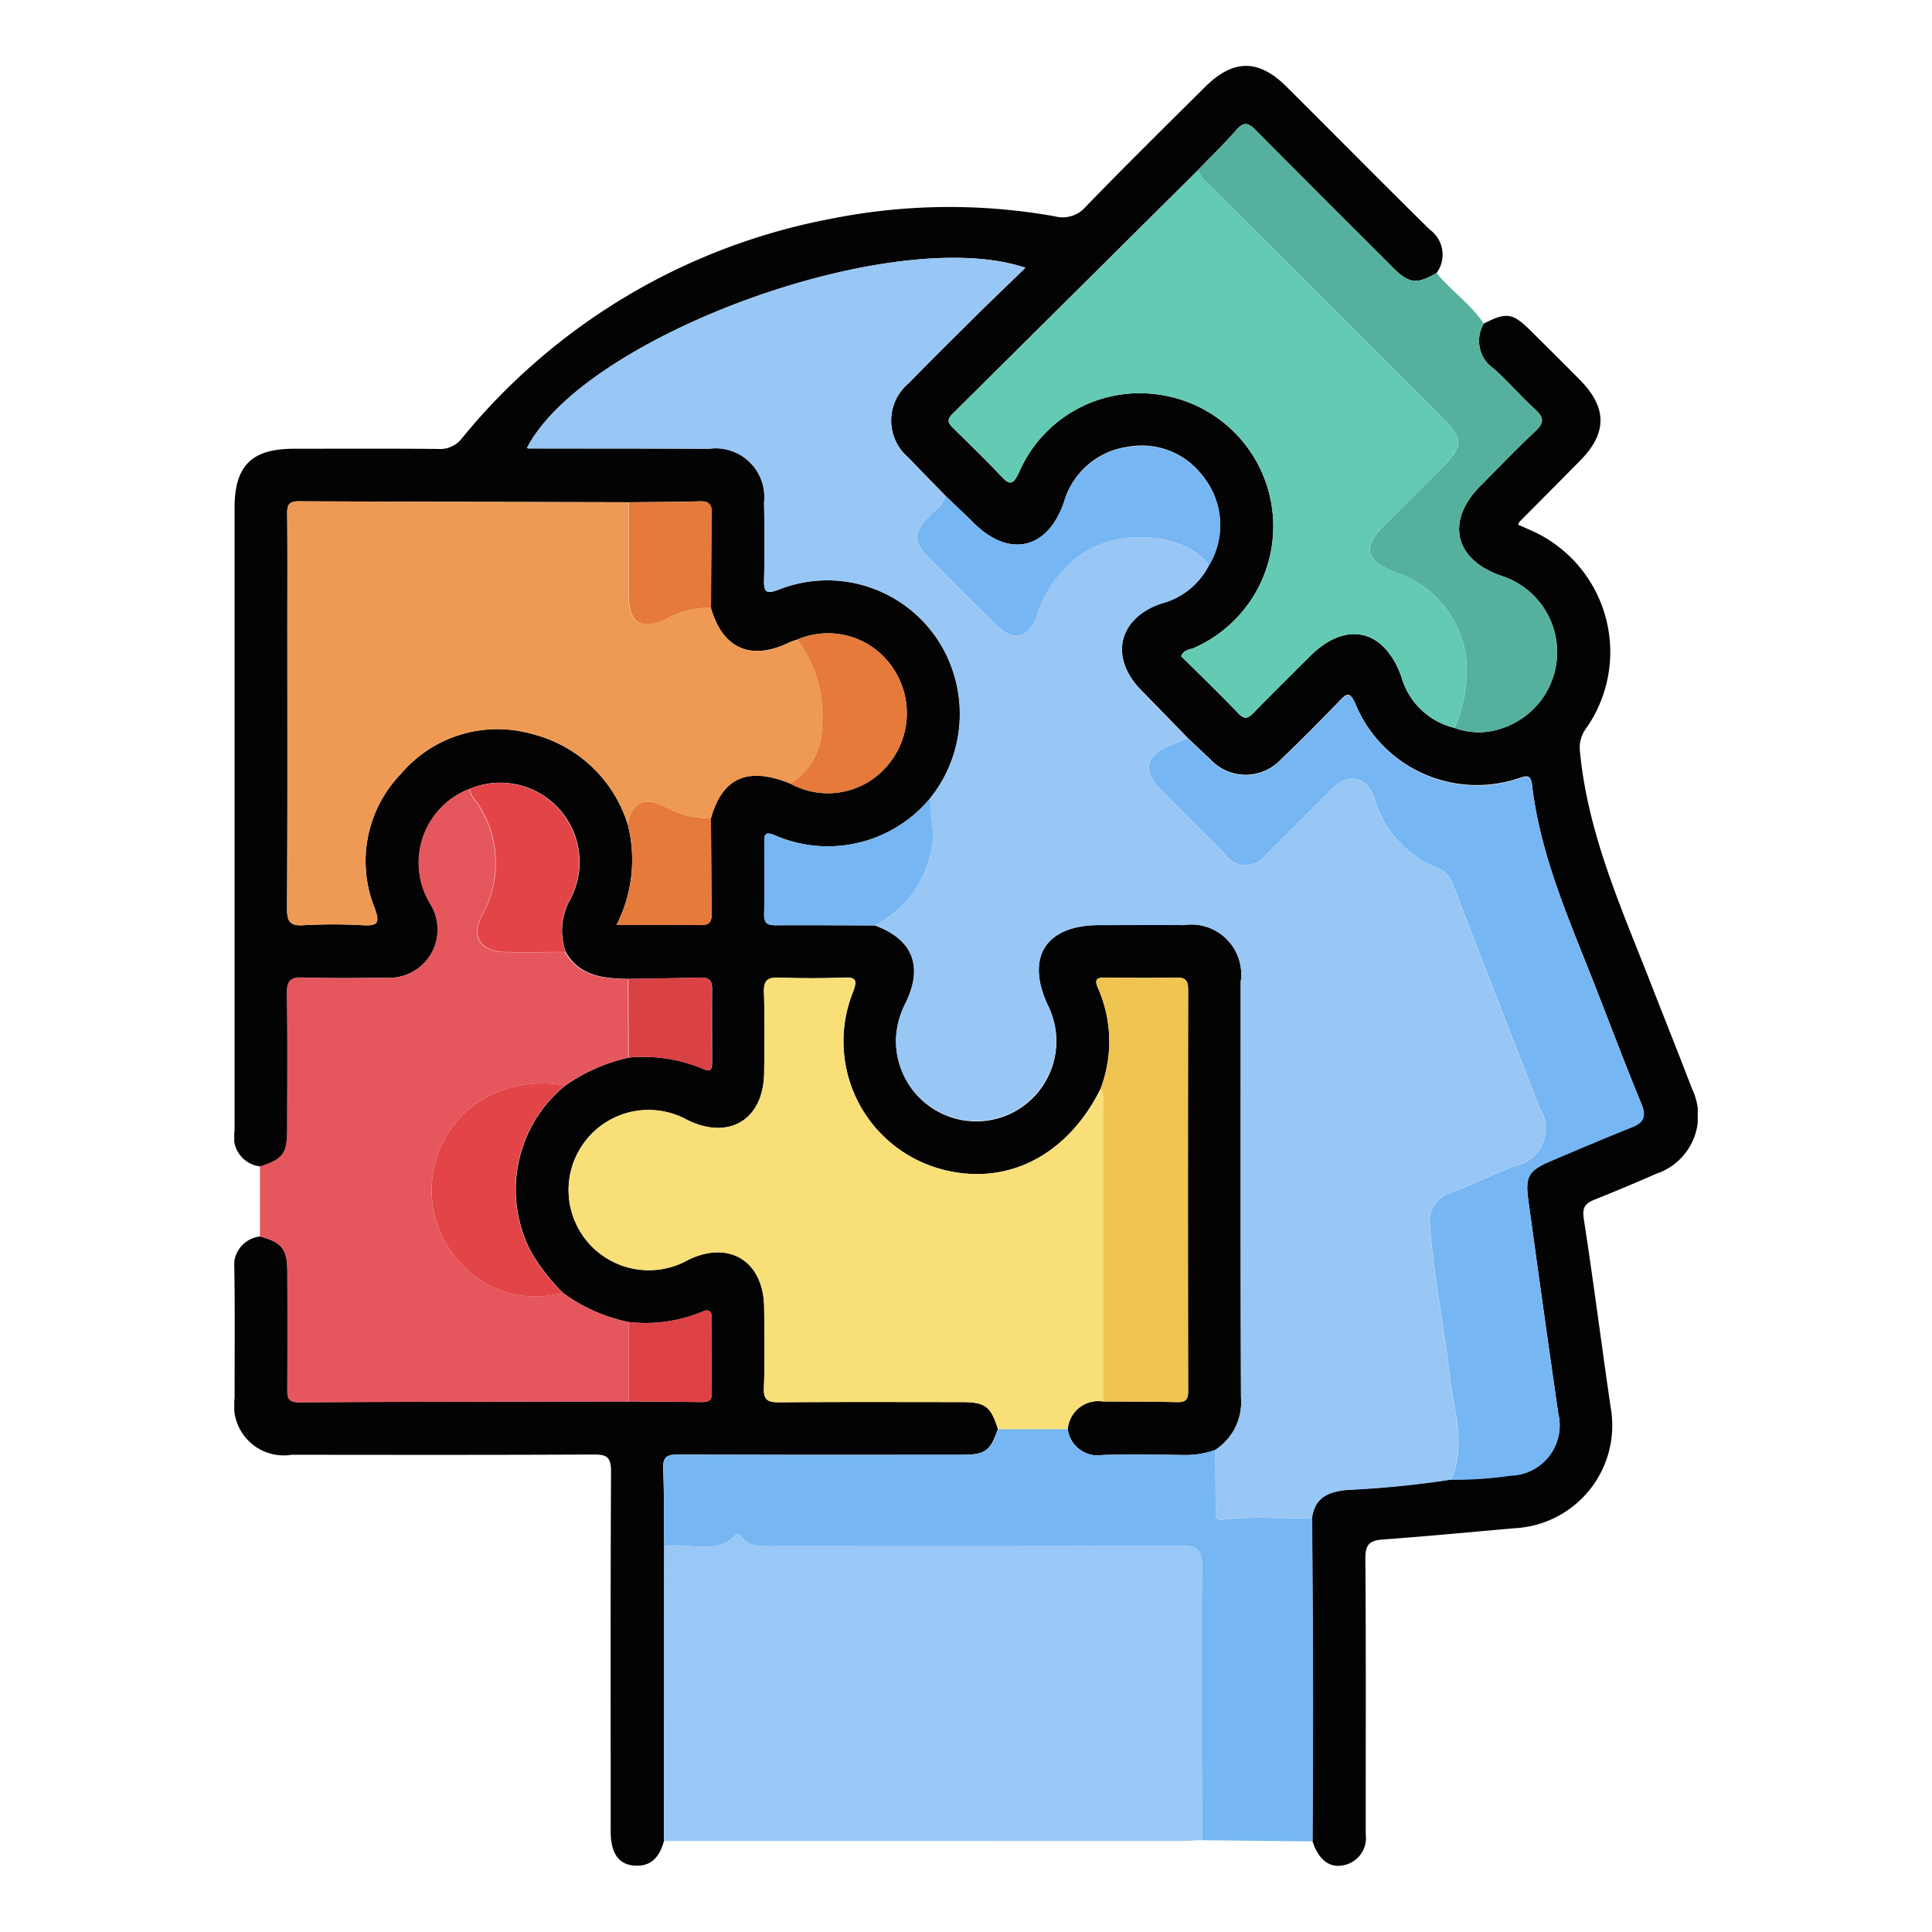 <svg xmlns="http://www.w3.org/2000/svg" xmlns:xlink="http://www.w3.org/1999/xlink" width="85" height="85" viewBox="0 0 85 85">
  <defs>
    <clipPath id="clip-path">
      <rect id="Rectángulo_313012" data-name="Rectángulo 313012" width="64.386" height="79.203" fill="none"/>
    </clipPath>
  </defs>
  <g id="Grupo_996302" data-name="Grupo 996302" transform="translate(-1335 -6589)">
    <rect id="Rectángulo_309092" data-name="Rectángulo 309092" width="85" height="85" transform="translate(1335 6589)" fill="none"/>
    <g id="Grupo_996332" data-name="Grupo 996332" transform="translate(1345.307 6591.899)">
      <g id="Grupo_996331" data-name="Grupo 996331" clip-path="url(#clip-path)">
        <path id="Trazado_660417" data-name="Trazado 660417" d="M1.142,48.419a1.3,1.3,0,0,1-1.13-1.562c0-.051,0-.1,0-.155q0-13.621,0-27.241c0-1.869.747-2.616,2.61-2.617,2.113,0,4.227-.012,6.34.009a1.206,1.206,0,0,0,1.053-.468,27.548,27.548,0,0,1,16.25-9.661A26.441,26.441,0,0,1,36.1,6.618,1.336,1.336,0,0,0,37.457,6.2C39.179,4.42,40.942,2.684,42.7.938,43.944-.306,45.063-.313,46.3.92c2.1,2.091,4.182,4.2,6.294,6.281a1.359,1.359,0,0,1,.3,1.914c-.9.509-1.206.471-1.956-.277-2-2-4.01-4-6-6.013-.327-.332-.526-.376-.85-.007-.542.616-1.133,1.189-1.7,1.78q-5.4,5.364-10.8,10.723c-.27.268-.157.421.051.625.68.668,1.365,1.331,2.02,2.023.382.4.568.6.881-.121a5.78,5.78,0,0,1,6.022-3.4A5.85,5.85,0,0,1,42.241,25.6c-.193.089-.465.068-.582.373.83.824,1.687,1.642,2.5,2.5.309.326.47.214.717-.042.808-.831,1.634-1.645,2.455-2.463,1.587-1.581,3.268-1.195,4.019.916a3.205,3.205,0,0,0,2.336,2.241,3.058,3.058,0,0,0,2.108.01,3.525,3.525,0,0,0-.046-6.7c-2.072-.715-2.465-2.407-.919-3.963.8-.8,1.581-1.625,2.411-2.4.41-.38.374-.616-.018-.971-.629-.57-1.18-1.226-1.816-1.787a1.478,1.478,0,0,1-.429-1.982c1.018-.51,1.266-.47,2.087.347.713.708,1.426,1.415,2.132,2.129,1.21,1.223,1.215,2.343.019,3.556-.886.9-1.777,1.791-2.665,2.687a.726.726,0,0,0-.063.135l.508.225a5.849,5.849,0,0,1,2.515,8.687,1.435,1.435,0,0,0-.308,1.041c.335,3.595,1.794,6.838,3.083,10.136.616,1.578,1.246,3.151,1.852,4.732a2.7,2.7,0,0,1-1.566,3.731c-.894.39-1.792.772-2.7,1.132-.4.161-.58.322-.5.838.428,2.771.781,5.553,1.187,8.327a4.527,4.527,0,0,1-4.2,5.3c-1.949.169-3.9.358-5.848.5-.574.043-.751.239-.747.836.031,3.863.016,7.727.016,11.59q0,.271,0,.541a1.217,1.217,0,0,1-.99,1.364c-.619.131-1.1-.266-1.354-1.069.008-2.076.024-4.153.021-6.229,0-2.666-.024-5.331-.038-8,.13-.917.756-1.156,1.575-1.228a42.576,42.576,0,0,0,4.541-.454,16.971,16.971,0,0,0,2.615-.178,2.21,2.21,0,0,0,2.1-2.732q-.676-4.7-1.32-9.406c-.141-1.036.033-1.294,1.012-1.708,1.184-.5,2.366-1.006,3.559-1.483.519-.207.63-.476.412-1.007-.675-1.64-1.305-3.3-1.946-4.952-1.152-2.969-2.493-5.88-2.87-9.093-.063-.538-.325-.357-.637-.27a5.783,5.783,0,0,1-7.141-3.31c-.24-.536-.382-.439-.7-.105-.842.871-1.692,1.735-2.57,2.568a2.113,2.113,0,0,1-3.107-.009c-.339-.313-.673-.632-1.008-.948-.677-.7-1.351-1.393-2.031-2.086-1.414-1.442-1.008-3.181.893-3.824a3.278,3.278,0,0,0,2.087-1.673,3.415,3.415,0,0,0-.235-3.881,3.369,3.369,0,0,0-3.334-1.331A3.408,3.408,0,0,0,36.5,19.2c-.71,2.071-2.4,2.458-3.955.92-.418-.413-.847-.815-1.271-1.223-.536-.553-1.076-1.1-1.609-1.66a2.133,2.133,0,0,1,.009-3.275c1.005-1.034,2.032-2.047,3.057-3.062.672-.665,1.357-1.318,2.08-2.019-5.835-1.958-19.39,3-21.928,7.926a.219.219,0,0,0,.066.024c2.653,0,5.305,0,7.958.011a2.143,2.143,0,0,1,2.406,2.368c.02,1.133.026,2.266,0,3.4-.015.547.094.637.635.434a5.818,5.818,0,0,1,7.719,3.733,5.925,5.925,0,0,1-1.013,5.4,5.85,5.85,0,0,1-6.908,1.657c-.423-.167-.423.034-.423.329,0,1.054.02,2.108-.009,3.161-.012.451.205.488.562.485,1.439-.009,2.878,0,4.317.006,1.666.616,2.137,1.8,1.346,3.412a3.782,3.782,0,0,0-.415,1.472A3.526,3.526,0,1,0,35.8,41.339c-1-2.128-.1-3.536,2.256-3.538,1.236,0,2.471-.006,3.707,0a2.2,2.2,0,0,1,2.517,2.5c0,6.1-.01,12.2.013,18.3a2.5,2.5,0,0,1-1.138,2.292,3.91,3.91,0,0,1-1.425.22c-1.174-.015-2.349-.033-3.521,0a1.328,1.328,0,0,1-1.541-1.144,1.347,1.347,0,0,1,1.562-1.212c1.081.008,2.162.005,3.242.03.353.008.495-.08.494-.466q-.016-8.844,0-17.69c0-.409-.135-.532-.533-.523-1.03.021-2.06.016-3.09,0-.392-.007-.518.069-.336.476a5.825,5.825,0,0,1,.1,4.433c-1.475,2.951-4.154,4.3-7.014,3.519a5.83,5.83,0,0,1-3.88-7.774c.232-.6.105-.676-.46-.653-.926.037-1.856.033-2.783,0-.493-.017-.684.113-.667.643.038,1.184.023,2.371.009,3.556-.024,2.042-1.535,2.966-3.369,2.071a3.523,3.523,0,0,0-4.453,5.293,3.534,3.534,0,0,0,4.467.863c1.807-.893,3.329.043,3.355,2.075.015,1.185.031,2.372-.01,3.556-.019.529.17.631.654.627,2.681-.021,5.361-.012,8.042-.009,1.045,0,1.283.182,1.6,1.186-.354.993-.553,1.134-1.638,1.134-4.149,0-8.3.009-12.448-.011-.5,0-.662.126-.642.637.046,1.129.032,2.26.042,3.391q0,6.487-.008,12.974c-.187.7-.572,1.165-1.36,1.079-.662-.072-.983-.582-.983-1.5,0-5.278-.013-10.556.015-15.834,0-.624-.179-.751-.767-.747-4.428.024-8.857.015-13.285.012a2.187,2.187,0,0,1-2.51-2.492c0-1.879.018-3.759-.01-5.638A1.286,1.286,0,0,1,1.138,51.5c.942.251,1.192.554,1.2,1.5q.01,2.586,0,5.173c0,.362-.013.624.5.621,4.838-.026,9.676-.028,14.513-.036,1.049.009,2.1.016,3.148.029.272,0,.513,0,.509-.383-.01-1.1,0-2.2,0-3.3,0-.315-.13-.429-.426-.289a6.482,6.482,0,0,1-3.232.45,7.316,7.316,0,0,1-2.9-1.293,8.814,8.814,0,0,1-1.4-1.812,5.906,5.906,0,0,1,1.515-7.3,7.782,7.782,0,0,1,2.8-1.231,6.8,6.8,0,0,1,3.25.492c.326.152.41.042.408-.272,0-1.083-.009-2.165,0-3.247,0-.366-.146-.5-.508-.494-1.054.03-2.109.042-3.163.061-1.081-.024-2.142-.1-2.768-1.183a2.825,2.825,0,0,1,.227-2.37A3.491,3.491,0,0,0,10.373,31.8,3.478,3.478,0,0,0,8.617,36.85,2.127,2.127,0,0,1,6.65,40.114c-1.21.022-2.422.03-3.631-.007-.537-.016-.7.141-.695.687.031,2.009.015,4.018.011,6.027,0,1.029-.2,1.289-1.193,1.6M20.971,33.1c.507-1.8,1.626-2.285,3.489-1.528a3.423,3.423,0,0,0,4.265-.777,3.539,3.539,0,0,0,.213-4.363,3.431,3.431,0,0,0-4.171-1.19,3.424,3.424,0,0,0-.354.126c-1.691.82-2.931.271-3.445-1.529.01-1.38.012-2.76.036-4.14.007-.382-.1-.556-.515-.543-1.047.033-2.1.03-3.143.042q-7.259-.017-14.517-.042c-.432,0-.505.168-.5.545.015,1.647.007,3.295.007,4.942,0,4.145.011,8.29-.013,12.434,0,.569.128.766.72.73a23.388,23.388,0,0,1,2.624,0c.671.035.739-.121.511-.754a5.522,5.522,0,0,1,1.14-5.889A5.569,5.569,0,0,1,13.131,29.4a5.9,5.9,0,0,1,4.179,3.969,6.32,6.32,0,0,1-.492,4.423c1.326,0,2.531-.011,3.735.006.411.006.453-.218.449-.537-.015-1.387-.021-2.775-.031-4.162" transform="translate(0 0)" fill="#030303"/>
        <path id="Trazado_660418" data-name="Trazado 660418" d="M61,221.9l.008-12.974a.951.951,0,0,0,.154,0c1-.17,2.127.43,3-.505.078-.084.184,0,.251.089.344.46.845.418,1.336.418,6,0,12.006.01,18.008-.016.7,0,.918.167.912.894-.03,4.018-.006,8.037,0,12.056-.333.013-.667.036-1,.036Q72.334,221.9,61,221.9" transform="translate(-42.093 -143.802)" fill="#99c8f6"/>
        <path id="Trazado_660419" data-name="Trazado 660419" d="M19.884,114.443a7.785,7.785,0,0,0-2.8,1.231,5.274,5.274,0,0,0-3.485.521,4.683,4.683,0,0,0-1.112,7.288,4.417,4.417,0,0,0,4.488,1.3,7.314,7.314,0,0,0,2.9,1.292q0,1.748,0,3.5c-4.838.008-9.676.01-14.513.036-.516,0-.5-.259-.5-.621q.013-2.586,0-5.173c0-.949-.254-1.251-1.2-1.5l0-3.082c.992-.308,1.191-.568,1.193-1.6,0-2.009.02-4.018-.011-6.027-.008-.546.158-.7.695-.687,1.209.037,2.421.029,3.631.007a2.127,2.127,0,0,0,1.968-3.264,3.477,3.477,0,0,1,1.756-5.047.819.819,0,0,0,.076.3,4.716,4.716,0,0,1,.415,5.345c-.431.871.008,1.522,1,1.541.9.017,1.8,0,2.7,0,.626,1.088,1.687,1.159,2.768,1.183q.006,1.73.012,3.461" transform="translate(-2.533 -70.812)" fill="#e6575d"/>
        <path id="Trazado_660420" data-name="Trazado 660420" d="M84.594,211.6c-.006-4.019-.03-8.038,0-12.056.005-.726-.215-.9-.912-.894-6,.026-12.006.014-18.009.016-.492,0-.992.042-1.336-.418-.068-.09-.173-.173-.251-.089-.875.936-2,.335-3,.505a.982.982,0,0,1-.154,0c-.01-1.13,0-2.262-.042-3.391-.021-.51.141-.639.641-.636,4.149.02,8.3.012,12.448.011,1.085,0,1.284-.141,1.638-1.134h3.071a1.328,1.328,0,0,0,1.541,1.144c1.173-.037,2.347-.02,3.521,0a3.9,3.9,0,0,0,1.425-.22c.007.872.008,1.745.027,2.617,0,.2-.093.495.321.444,1.3-.159,2.613-.024,3.919-.072.014,2.666.033,5.331.038,8,0,2.076-.013,4.153-.02,6.229l-4.864-.051" transform="translate(-42.016 -133.541)" fill="#76b6f3"/>
        <path id="Trazado_660421" data-name="Trazado 660421" d="M136.773,10.293c.571-.591,1.162-1.163,1.7-1.78.324-.369.523-.326.85.007,1.986,2.017,3.993,4.014,6,6.014.75.748,1.055.786,1.956.277.65.783,1.507,1.372,2.083,2.224a1.478,1.478,0,0,0,.43,1.982c.636.561,1.187,1.217,1.816,1.788.392.355.427.591.018.971-.83.77-1.613,1.591-2.411,2.395-1.546,1.556-1.153,3.247.919,3.963a3.525,3.525,0,0,1,.046,6.7,3.055,3.055,0,0,1-2.108-.01,6.3,6.3,0,0,0,.506-3.126,4.587,4.587,0,0,0-3.079-3.716c-1.37-.529-1.512-1.087-.464-2.136q1.284-1.285,2.568-2.569c.837-.842.834-1.2-.02-2.059Q142.474,16.106,137.365,11a2.082,2.082,0,0,1-.592-.7" transform="translate(-94.384 -5.695)" fill="#55b19d"/>
        <path id="Trazado_660422" data-name="Trazado 660422" d="M76.1,82.69c-1.306.047-2.616-.087-3.92.072-.415.051-.317-.244-.321-.444-.018-.872-.02-1.745-.027-2.617a2.5,2.5,0,0,0,1.137-2.291c-.023-6.1-.009-12.2-.013-18.3a2.2,2.2,0,0,0-2.517-2.5c-1.236-.008-2.471,0-3.707,0-2.355,0-3.253,1.41-2.255,3.538a3.525,3.525,0,1,1-6.687,1.362,3.78,3.78,0,0,1,.416-1.472c.79-1.614.32-2.8-1.346-3.412A4.735,4.735,0,0,0,59.379,53.1c.123-.743-.139-1.411-.057-2.114a5.925,5.925,0,0,0,1.013-5.4,5.817,5.817,0,0,0-7.719-3.733c-.541.2-.649.114-.635-.434.03-1.132.025-2.266,0-3.4a2.143,2.143,0,0,0-2.406-2.368c-2.653-.009-5.3-.007-7.958-.011a.213.213,0,0,1-.066-.024c2.538-4.926,16.092-9.885,21.928-7.927-.723.7-1.408,1.354-2.08,2.019-1.025,1.015-2.052,2.028-3.057,3.062a2.133,2.133,0,0,0-.009,3.275c.533.557,1.072,1.107,1.609,1.66-.059.46-.468.654-.738.948-.643.7-.661,1.1,0,1.773.991,1.006,1.985,2.01,3,2.994.746.725,1.4.574,1.754-.388a5.422,5.422,0,0,1,1.914-2.7c1.761-1.256,4.725-.953,5.681.464a3.278,3.278,0,0,1-2.087,1.672c-1.9.642-2.307,2.381-.893,3.824.68.693,1.354,1.391,2.031,2.086-.208.093-.412.2-.625.276-1.23.439-1.409,1.127-.511,2.037q1.385,1.4,2.787,2.788a1.087,1.087,0,0,0,1.785.036c.971-.96,1.928-1.935,2.9-2.894.748-.737,1.57-.564,1.9.424a4.616,4.616,0,0,0,2.75,3.034,1.165,1.165,0,0,1,.7.744q1.884,4.931,3.822,9.841a1.683,1.683,0,0,1-1.11,2.547c-.954.382-1.886.818-2.841,1.194a1.281,1.281,0,0,0-.883,1.443c.153,2.2.615,4.355.86,6.54.172,1.533.748,3.07.073,4.62a42.667,42.667,0,0,1-4.542.454c-.819.071-1.445.311-1.575,1.228" transform="translate(-28.677 -18.807)" fill="#98c7f5"/>
        <path id="Trazado_660423" data-name="Trazado 660423" d="M26.139,66.5c.514,1.8,1.754,2.348,3.445,1.529a3.263,3.263,0,0,1,.354-.126A5.448,5.448,0,0,1,31.024,71.7a2.9,2.9,0,0,1-1.394,2.535c-1.863-.757-2.982-.267-3.489,1.528a3.978,3.978,0,0,1-2.063-.532c-.911-.415-1.395-.179-1.6.8A5.9,5.9,0,0,0,18.3,72.062a5.569,5.569,0,0,0-5.814,1.761,5.521,5.521,0,0,0-1.14,5.889c.228.633.16.789-.511.754a23.242,23.242,0,0,0-2.624,0c-.591.036-.723-.162-.72-.73.024-4.145.013-8.289.013-12.434,0-1.648.009-3.3-.007-4.943,0-.377.069-.547.5-.545,4.839.025,9.678.031,14.517.042q0,2.038,0,4.076c0,1.23.526,1.558,1.633,1.06a3.773,3.773,0,0,1,1.985-.495" transform="translate(-5.17 -42.658)" fill="#ee9a54"/>
        <path id="Trazado_660424" data-name="Trazado 660424" d="M69.409,149.283H66.338c-.318-1-.556-1.185-1.6-1.186-2.681,0-5.361-.012-8.042.009-.484,0-.673-.1-.654-.627.041-1.184.025-2.371.01-3.556-.026-2.032-1.548-2.968-3.355-2.075a3.528,3.528,0,0,1-4.473-5.287,3.5,3.5,0,0,1,4.459-.87c1.834.9,3.344-.029,3.369-2.071.014-1.185.029-2.372-.009-3.556-.017-.531.174-.66.667-.643.927.033,1.857.036,2.783,0,.565-.023.692.058.46.653a5.83,5.83,0,0,0,3.88,7.774c2.86.776,5.54-.568,7.014-3.519.2.216.127.486.127.735q0,6.5,0,13.008a1.347,1.347,0,0,0-1.562,1.212" transform="translate(-32.739 -89.307)" fill="#f8df78"/>
        <path id="Trazado_660425" data-name="Trazado 660425" d="M112.376,14.834a2.082,2.082,0,0,0,.592.7q5.106,5.114,10.217,10.222c.854.854.857,1.217.02,2.059q-1.28,1.288-2.568,2.569c-1.048,1.049-.906,1.607.464,2.136a4.587,4.587,0,0,1,3.079,3.716,6.3,6.3,0,0,1-.506,3.126,3.2,3.2,0,0,1-2.336-2.241c-.751-2.111-2.432-2.5-4.019-.916-.821.818-1.647,1.632-2.455,2.463-.248.255-.408.368-.717.042-.814-.858-1.671-1.676-2.5-2.5.117-.3.389-.285.582-.373a5.85,5.85,0,0,0-1.676-11.153,5.78,5.78,0,0,0-6.022,3.4c-.312.721-.5.524-.881.121-.656-.691-1.34-1.355-2.02-2.023-.208-.2-.321-.357-.051-.625q5.407-5.353,10.8-10.723" transform="translate(-69.987 -10.237)" fill="#63cbb3"/>
        <path id="Trazado_660426" data-name="Trazado 660426" d="M143.126,123.847c.675-1.55.1-3.086-.073-4.62-.245-2.185-.706-4.342-.86-6.54a1.281,1.281,0,0,1,.883-1.443c.956-.376,1.888-.812,2.841-1.194a1.683,1.683,0,0,0,1.11-2.547q-1.933-4.912-3.822-9.841a1.164,1.164,0,0,0-.7-.744,4.617,4.617,0,0,1-2.75-3.034c-.329-.987-1.152-1.161-1.9-.424-.973.959-1.929,1.933-2.9,2.894a1.087,1.087,0,0,1-1.785-.035q-1.4-1.389-2.787-2.788c-.9-.91-.719-1.6.511-2.037.214-.077.417-.183.625-.276.336.316.67.635,1.008.948a2.113,2.113,0,0,0,3.107.009c.878-.834,1.728-1.7,2.57-2.568.322-.334.464-.43.7.105a5.783,5.783,0,0,0,7.141,3.31c.311-.087.574-.269.637.27.376,3.212,1.718,6.123,2.87,9.093.641,1.653,1.271,3.312,1.946,4.952.219.532.107.8-.411,1.007-1.194.477-2.376.982-3.559,1.483-.978.414-1.153.672-1.012,1.708q.64,4.706,1.321,9.406a2.21,2.21,0,0,1-2.1,2.732,16.972,16.972,0,0,1-2.615.178" transform="translate(-89.585 -61.645)" fill="#76b6f3"/>
        <path id="Trazado_660427" data-name="Trazado 660427" d="M122.68,148.077q0-6.5,0-13.008c0-.248.076-.518-.127-.735a5.825,5.825,0,0,0-.1-4.433c-.182-.408-.056-.483.336-.477,1.03.019,2.06.024,3.09,0,.4-.008.534.114.533.523q-.016,8.845,0,17.69c0,.386-.141.474-.494.466-1.081-.025-2.162-.022-3.243-.03" transform="translate(-84.448 -89.313)" fill="#efc450"/>
        <path id="Trazado_660428" data-name="Trazado 660428" d="M109.776,59.227c-.956-1.416-3.92-1.719-5.681-.464a5.422,5.422,0,0,0-1.914,2.7c-.353.962-1.008,1.113-1.754.388-1.013-.984-2.007-1.988-3-2.994-.665-.676-.647-1.072,0-1.773.27-.294.679-.488.738-.948.424.407.853.809,1.271,1.223,1.556,1.538,3.245,1.15,3.955-.92a3.407,3.407,0,0,1,2.818-2.426,3.37,3.37,0,0,1,3.334,1.331,3.415,3.415,0,0,1,.235,3.881" transform="translate(-66.894 -37.239)" fill="#76b6f3"/>
        <path id="Trazado_660429" data-name="Trazado 660429" d="M33.779,153.7a4.416,4.416,0,0,1-4.488-1.3A4.683,4.683,0,0,1,30.4,145.11a5.272,5.272,0,0,1,3.485-.521,5.906,5.906,0,0,0-1.514,7.3,8.811,8.811,0,0,0,1.4,1.811" transform="translate(-19.334 -99.727)" fill="#e34448"/>
        <path id="Trazado_660430" data-name="Trazado 660430" d="M82.536,103.822c-.082.7.18,1.372.057,2.114a4.736,4.736,0,0,1-2.517,3.525c-1.439,0-2.878-.015-4.317-.006-.357,0-.574-.035-.562-.485.029-1.053.01-2.107.009-3.161,0-.3,0-.5.423-.329a5.85,5.85,0,0,0,6.908-1.657" transform="translate(-51.891 -71.645)" fill="#76b6f3"/>
        <path id="Trazado_660431" data-name="Trazado 660431" d="M37.668,109.2c-.9,0-1.8.014-2.7,0-1-.019-1.436-.67-1.005-1.541a4.717,4.717,0,0,0-.414-5.345.806.806,0,0,1-.076-.3,3.491,3.491,0,0,1,4.424,4.813,2.823,2.823,0,0,0-.227,2.371" transform="translate(-23.097 -70.216)" fill="#e34448"/>
        <path id="Trazado_660432" data-name="Trazado 660432" d="M78.924,87.164a2.9,2.9,0,0,0,1.394-2.535,5.447,5.447,0,0,0-1.087-3.795,3.43,3.43,0,0,1,4.171,1.19,3.538,3.538,0,0,1-.213,4.363,3.423,3.423,0,0,1-4.265.777" transform="translate(-54.464 -55.59)" fill="#e67a3a"/>
        <path id="Trazado_660433" data-name="Trazado 660433" d="M54.756,105.458c.2-.982.687-1.218,1.6-.8a3.978,3.978,0,0,0,2.063.532c.009,1.388.015,2.775.031,4.162,0,.32-.039.543-.449.537-1.2-.016-2.408-.006-3.735-.006a6.32,6.32,0,0,0,.493-4.423" transform="translate(-37.446 -72.085)" fill="#e67a3a"/>
        <path id="Trazado_660434" data-name="Trazado 660434" d="M59.6,66.5a3.773,3.773,0,0,0-1.985.495c-1.107.5-1.631.17-1.633-1.06q0-2.038,0-4.076c1.048-.011,2.1-.009,3.143-.042.418-.013.522.161.515.543-.024,1.38-.026,2.76-.036,4.14" transform="translate(-38.626 -42.658)" fill="#e67a3a"/>
        <path id="Trazado_660435" data-name="Trazado 660435" d="M55.957,132.935q-.006-1.731-.012-3.461c1.054-.019,2.109-.031,3.163-.061.362-.01.512.128.508.494-.011,1.082-.007,2.165,0,3.247,0,.314-.083.424-.408.272a6.8,6.8,0,0,0-3.25-.492" transform="translate(-38.606 -89.305)" fill="#da4145"/>
        <path id="Trazado_660436" data-name="Trazado 660436" d="M55.97,180.683q0-1.748,0-3.5a6.475,6.475,0,0,0,3.232-.45c.3-.141.426-.027.426.289,0,1.1-.008,2.2,0,3.3,0,.384-.237.386-.509.383-1.049-.012-2.1-.02-3.148-.028" transform="translate(-38.622 -121.921)" fill="#de4246"/>
      </g>
    </g>
  </g>
</svg>
